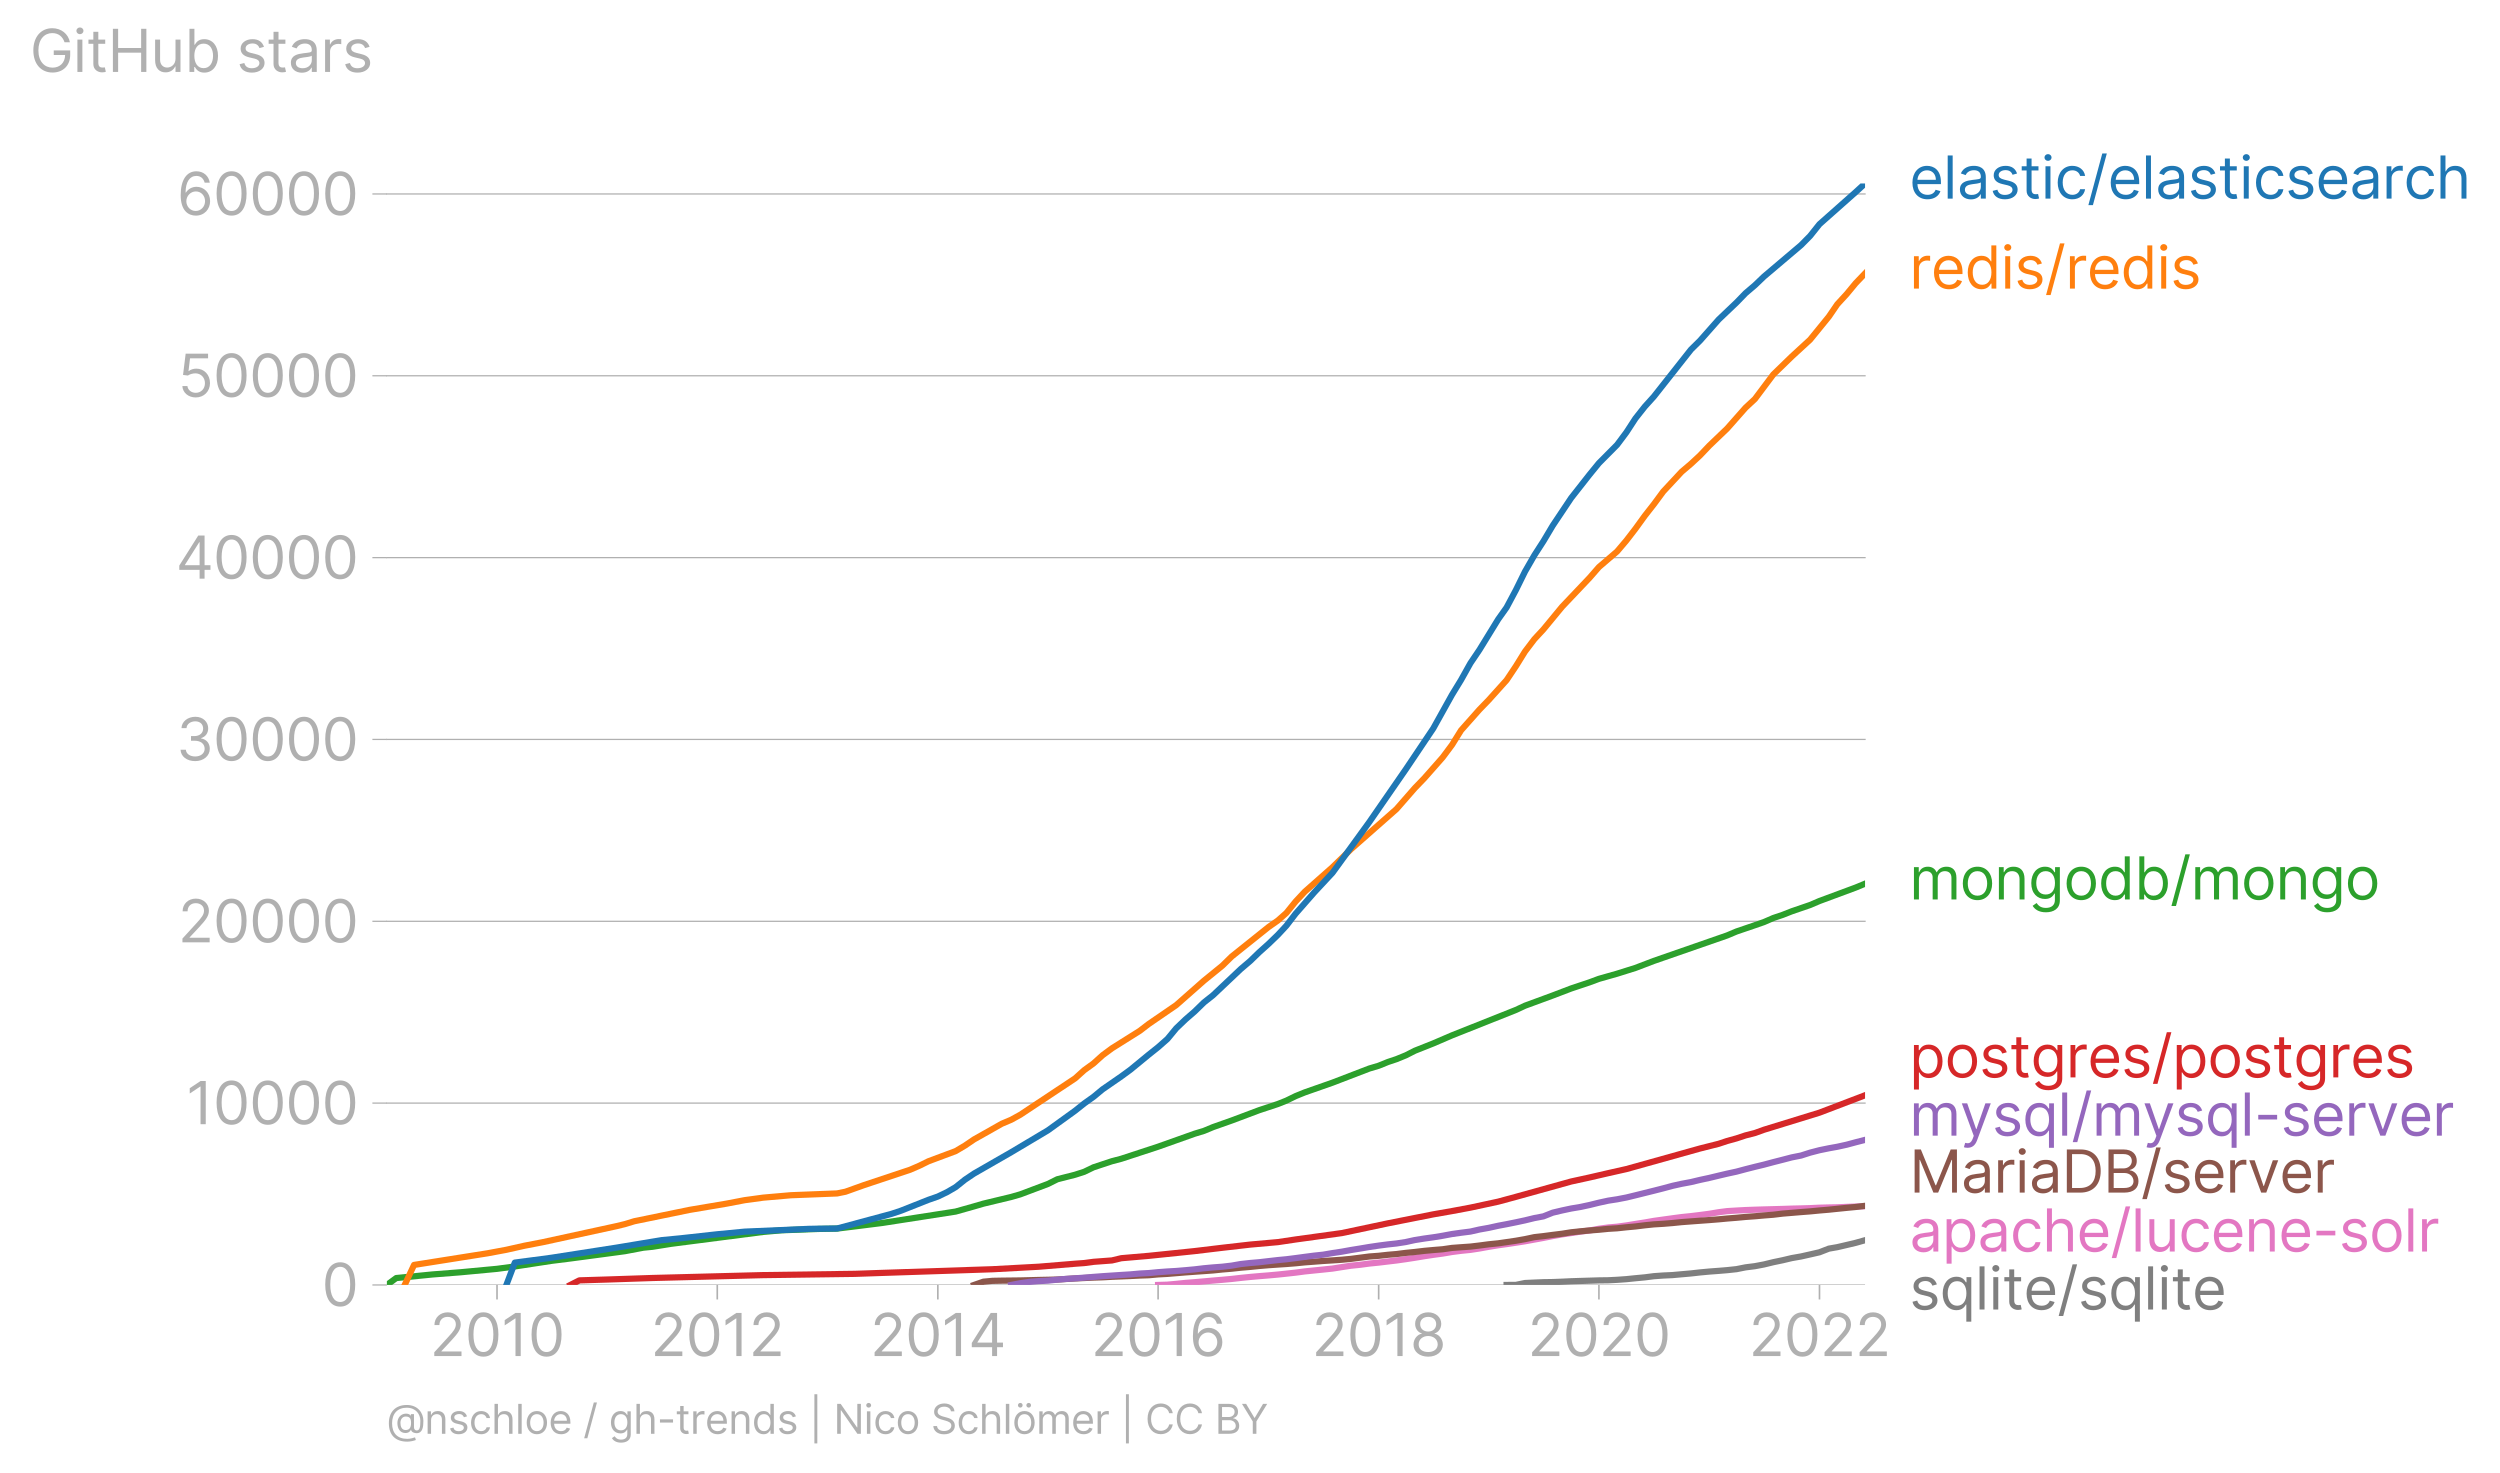 <svg xmlns:xlink="http://www.w3.org/1999/xlink" width="805.319" height="474.495" viewBox="0 0 603.989 355.872" xmlns="http://www.w3.org/2000/svg"><defs><style>*{stroke-linejoin:round;stroke-linecap:butt}</style></defs><g id="figure_1"><path d="M0 355.872h603.99V0H0v355.872z" style="fill:none" id="patch_1"/><g id="axes_1"><path d="M93.468 310.44h357.12V44.326H93.468V310.44z" style="fill:none" id="patch_2"/><g id="matplotlib.axis_1"><g id="xtick_1"><g id="line2d_1"><defs><path id="m1d9625d91c" d="M0 0v3.5" style="stroke:#b0b0b0;stroke-width:.4"/></defs><use xlink:href="#m1d9625d91c" x="120.076" y="310.439" style="fill:#b0b0b0;stroke:#b0b0b0;stroke-width:.4"/></g><g style="fill:#b0b0b0" transform="matrix(.14 0 0 -.14 103.838 327.622)" id="text_1"><defs><path id="Inter-Regular-32" d="M482 0h2936v500H1255v36l1045 1119c800 856 1036 1256 1036 1772 0 718-581 1291-1400 1291-815 0-1436-554-1436-1373h536c0 530 344 882 882 882 505 0 891-309 891-800 0-429-252-747-791-1336L482 409V0z" transform="scale(.016)"/><path id="Inter-Regular-30" d="M2000-64c1027 0 1618 871 1618 2391 0 1509-600 2391-1618 2391S382 3836 382 2327C382 807 973-64 2000-64zm0 500c-677 0-1073 680-1073 1891 0 1209 400 1900 1073 1900s1073-691 1073-1900c0-1211-396-1891-1073-1891z" transform="scale(.016)"/><path id="Inter-Regular-31" d="M2118 4655h-563L391 3882v-573l1136 755h28V0h563v4655z" transform="scale(.016)"/></defs><use xlink:href="#Inter-Regular-32"/><use xlink:href="#Inter-Regular-30" x="60.511"/><use xlink:href="#Inter-Regular-31" x="123.011"/><use xlink:href="#Inter-Regular-30" x="169.46"/></g></g><g id="xtick_2"><use xlink:href="#m1d9625d91c" x="173.29" y="310.439" style="fill:#b0b0b0;stroke:#b0b0b0;stroke-width:.4" id="line2d_2"/><g style="fill:#b0b0b0" transform="matrix(.14 0 0 -.14 157.191 327.622)" id="text_2"><use xlink:href="#Inter-Regular-32"/><use xlink:href="#Inter-Regular-30" x="60.511"/><use xlink:href="#Inter-Regular-31" x="123.011"/><use xlink:href="#Inter-Regular-32" x="169.46"/></g></g><g id="xtick_3"><use xlink:href="#m1d9625d91c" x="226.577" y="310.439" style="fill:#b0b0b0;stroke:#b0b0b0;stroke-width:.4" id="line2d_3"/><g style="fill:#b0b0b0" transform="matrix(.14 0 0 -.14 210.22 327.622)" id="text_3"><defs><path id="Inter-Regular-34" d="M373 955h2191V0h536v955h636v500h-636v3200h-682L373 1418V955zm2191 500H982v36l1545 2445h37V1455z" transform="scale(.016)"/></defs><use xlink:href="#Inter-Regular-32"/><use xlink:href="#Inter-Regular-30" x="60.511"/><use xlink:href="#Inter-Regular-31" x="123.011"/><use xlink:href="#Inter-Regular-34" x="169.46"/></g></g><g id="xtick_4"><use xlink:href="#m1d9625d91c" x="279.792" y="310.439" style="fill:#b0b0b0;stroke:#b0b0b0;stroke-width:.4" id="line2d_4"/><g style="fill:#b0b0b0" transform="matrix(.14 0 0 -.14 263.564 327.622)" id="text_4"><defs><path id="Inter-Regular-36" d="M2027-64c941-11 1555 698 1555 1564 0 900-666 1545-1464 1545-479 0-891-234-1145-618h-37c3 1134 444 1791 1164 1791 491 0 786-309 891-727h555c-114 723-664 1227-1446 1227-1048 0-1691-927-1691-2573C409 425 1264-55 2027-64zm0 500c-584 0-1011 498-1009 1055 3 557 450 1054 1028 1054 570 0 990-468 990-1045 0-591-438-1064-1009-1064z" transform="scale(.016)"/></defs><use xlink:href="#Inter-Regular-32"/><use xlink:href="#Inter-Regular-30" x="60.511"/><use xlink:href="#Inter-Regular-31" x="123.011"/><use xlink:href="#Inter-Regular-36" x="169.46"/></g></g><g id="xtick_5"><use xlink:href="#m1d9625d91c" x="333.079" y="310.439" style="fill:#b0b0b0;stroke:#b0b0b0;stroke-width:.4" id="line2d_5"/><g style="fill:#b0b0b0" transform="matrix(.14 0 0 -.14 316.9 327.622)" id="text_5"><defs><path id="Inter-Regular-38" d="M1973-64c929 0 1577 544 1582 1300-5 589-398 1089-900 1182v27c436 114 722 541 727 1037-5 709-600 1236-1409 1236-818 0-1414-527-1409-1236-5-496 282-923 727-1037v-27c-511-93-905-593-900-1182C386 480 1034-64 1973-64zm0 500c-639 0-1032 328-1027 828-5 525 429 900 1027 900 588 0 1023-375 1027-900-4-500-398-828-1027-828zm0 2209c-509 0-868 319-864 800-4 473 341 782 864 782 513 0 859-309 863-782-4-481-363-800-863-800z" transform="scale(.016)"/></defs><use xlink:href="#Inter-Regular-32"/><use xlink:href="#Inter-Regular-30" x="60.511"/><use xlink:href="#Inter-Regular-31" x="123.011"/><use xlink:href="#Inter-Regular-38" x="169.46"/></g></g><g id="xtick_6"><use xlink:href="#m1d9625d91c" x="386.294" y="310.439" style="fill:#b0b0b0;stroke:#b0b0b0;stroke-width:.4" id="line2d_6"/><g style="fill:#b0b0b0" transform="matrix(.14 0 0 -.14 369.072 327.622)" id="text_6"><use xlink:href="#Inter-Regular-32"/><use xlink:href="#Inter-Regular-30" x="60.511"/><use xlink:href="#Inter-Regular-32" x="123.011"/><use xlink:href="#Inter-Regular-30" x="183.523"/></g></g><g id="xtick_7"><use xlink:href="#m1d9625d91c" x="439.581" y="310.439" style="fill:#b0b0b0;stroke:#b0b0b0;stroke-width:.4" id="line2d_7"/><g style="fill:#b0b0b0" transform="matrix(.14 0 0 -.14 422.498 327.622)" id="text_7"><use xlink:href="#Inter-Regular-32"/><use xlink:href="#Inter-Regular-30" x="60.511"/><use xlink:href="#Inter-Regular-32" x="123.011"/><use xlink:href="#Inter-Regular-32" x="183.523"/></g></g></g><g id="matplotlib.axis_2"><g id="ytick_1"><path d="M93.468 310.44h357.12" clip-path="url(#p2493d4e193)" style="fill:none;stroke:#b0b0b0;stroke-width:.3;stroke-linecap:square" id="line2d_8"/><g id="line2d_9"><defs><path id="me62668d675" d="M0 0h-3.5" style="stroke:#b0b0b0;stroke-width:.3"/></defs><use xlink:href="#me62668d675" x="93.468" y="310.439" style="fill:#b0b0b0;stroke:#b0b0b0;stroke-width:.3"/></g><use xlink:href="#Inter-Regular-30" style="fill:#b0b0b0" transform="matrix(.14 0 0 -.14 77.718 315.53)" id="text_8"/></g><g id="ytick_2"><path d="M93.468 266.509h357.12" clip-path="url(#p2493d4e193)" style="fill:none;stroke:#b0b0b0;stroke-width:.3;stroke-linecap:square" id="line2d_10"/><use xlink:href="#me62668d675" x="93.468" y="266.509" style="fill:#b0b0b0;stroke:#b0b0b0;stroke-width:.3" id="line2d_11"/><g style="fill:#b0b0b0" transform="matrix(.14 0 0 -.14 44.965 271.6)" id="text_9"><use xlink:href="#Inter-Regular-31"/><use xlink:href="#Inter-Regular-30" x="46.449"/><use xlink:href="#Inter-Regular-30" x="108.949"/><use xlink:href="#Inter-Regular-30" x="171.449"/><use xlink:href="#Inter-Regular-30" x="233.949"/></g></g><g id="ytick_3"><path d="M93.468 222.579h357.12" clip-path="url(#p2493d4e193)" style="fill:none;stroke:#b0b0b0;stroke-width:.3;stroke-linecap:square" id="line2d_12"/><use xlink:href="#me62668d675" x="93.468" y="222.579" style="fill:#b0b0b0;stroke:#b0b0b0;stroke-width:.3" id="line2d_13"/><g style="fill:#b0b0b0" transform="matrix(.14 0 0 -.14 42.996 227.67)" id="text_10"><use xlink:href="#Inter-Regular-32"/><use xlink:href="#Inter-Regular-30" x="60.511"/><use xlink:href="#Inter-Regular-30" x="123.011"/><use xlink:href="#Inter-Regular-30" x="185.511"/><use xlink:href="#Inter-Regular-30" x="248.011"/></g></g><g id="ytick_4"><path d="M93.468 178.648h357.12" clip-path="url(#p2493d4e193)" style="fill:none;stroke:#b0b0b0;stroke-width:.3;stroke-linecap:square" id="line2d_14"/><use xlink:href="#me62668d675" x="93.468" y="178.648" style="fill:#b0b0b0;stroke:#b0b0b0;stroke-width:.3" id="line2d_15"/><g style="fill:#b0b0b0" transform="matrix(.14 0 0 -.14 42.559 183.74)" id="text_11"><defs><path id="Inter-Regular-33" d="M2055-64c902 0 1572 566 1572 1328 0 591-350 1020-936 1118v36c470 143 764 530 764 1055 0 659-521 1245-1382 1245-805 0-1473-495-1500-1227h545c21 464 462 736 946 736 513 0 845-311 845-782 0-490-384-809-936-809h-373v-500h373c707 0 1100-359 1100-872 0-494-430-828-1027-828-539 0-966 278-1000 728H473C507 432 1152-64 2055-64z" transform="scale(.016)"/></defs><use xlink:href="#Inter-Regular-33"/><use xlink:href="#Inter-Regular-30" x="63.636"/><use xlink:href="#Inter-Regular-30" x="126.136"/><use xlink:href="#Inter-Regular-30" x="188.636"/><use xlink:href="#Inter-Regular-30" x="251.136"/></g></g><g id="ytick_5"><path d="M93.468 134.718h357.12" clip-path="url(#p2493d4e193)" style="fill:none;stroke:#b0b0b0;stroke-width:.3;stroke-linecap:square" id="line2d_16"/><use xlink:href="#me62668d675" x="93.468" y="134.718" style="fill:#b0b0b0;stroke:#b0b0b0;stroke-width:.3" id="line2d_17"/><g style="fill:#b0b0b0" transform="matrix(.14 0 0 -.14 42.48 139.81)" id="text_12"><use xlink:href="#Inter-Regular-34"/><use xlink:href="#Inter-Regular-30" x="64.205"/><use xlink:href="#Inter-Regular-30" x="126.705"/><use xlink:href="#Inter-Regular-30" x="189.205"/><use xlink:href="#Inter-Regular-30" x="251.705"/></g></g><g id="ytick_6"><path d="M93.468 90.788h357.12" clip-path="url(#p2493d4e193)" style="fill:none;stroke:#b0b0b0;stroke-width:.3;stroke-linecap:square" id="line2d_18"/><use xlink:href="#me62668d675" x="93.468" y="90.788" style="fill:#b0b0b0;stroke:#b0b0b0;stroke-width:.3" id="line2d_19"/><g style="fill:#b0b0b0" transform="matrix(.14 0 0 -.14 42.957 95.88)" id="text_13"><defs><path id="Inter-Regular-35" d="M1936-64c887 0 1537 655 1537 1546 0 902-627 1563-1482 1563-314 0-618-111-809-263h-27l163 1373h1946v500H846L564 2364l527-64c193 139 523 239 809 236 593-4 1027-454 1027-1063 0-598-418-1037-991-1037-477 0-856 307-900 728H491C525 455 1136-64 1936-64z" transform="scale(.016)"/></defs><use xlink:href="#Inter-Regular-35"/><use xlink:href="#Inter-Regular-30" x="60.795"/><use xlink:href="#Inter-Regular-30" x="123.295"/><use xlink:href="#Inter-Regular-30" x="185.796"/><use xlink:href="#Inter-Regular-30" x="248.296"/></g></g><g id="ytick_7"><path d="M93.468 46.857h357.12" clip-path="url(#p2493d4e193)" style="fill:none;stroke:#b0b0b0;stroke-width:.3;stroke-linecap:square" id="line2d_20"/><use xlink:href="#me62668d675" x="93.468" y="46.857" style="fill:#b0b0b0;stroke:#b0b0b0;stroke-width:.3" id="line2d_21"/><g style="fill:#b0b0b0" transform="matrix(.14 0 0 -.14 42.738 51.949)" id="text_14"><use xlink:href="#Inter-Regular-36"/><use xlink:href="#Inter-Regular-30" x="62.358"/><use xlink:href="#Inter-Regular-30" x="124.858"/><use xlink:href="#Inter-Regular-30" x="187.358"/><use xlink:href="#Inter-Regular-30" x="249.858"/></g></g><g style="fill:#b0b0b0" transform="matrix(.14 0 0 -.14 7.2 17.383)" id="text_15"><defs><path id="Inter-Regular-47" d="M3746 3200h581c-172 900-927 1518-1909 1518-1193 0-2036-918-2036-2391C382 855 1218-64 2455-64c1109 0 1900 739 1900 1891v500H2582v-500h1227c-16-836-566-1363-1354-1363-864 0-1528 654-1528 1863s664 1864 1491 1864c673 0 1130-380 1328-991z" transform="scale(.016)"/><path id="Inter-Regular-69" d="M491 0h536v3491H491V0zm273 4073c209 0 382 163 382 363s-173 364-382 364-382-164-382-364 173-363 382-363z" transform="scale(.016)"/><path id="Inter-Regular-74" d="M2009 3491h-745v836H727v-836H200v-455h527V855c0-610 491-900 946-900 200 0 327 36 400 63l-109 482c-46-9-118-27-237-27-236 0-463 72-463 527v2036h745v455z" transform="scale(.016)"/><path id="Inter-Regular-48" d="M564 0h563v2082h2482V0h564v4655h-564V2582H1127v2073H564V0z" transform="scale(.016)"/><path id="Inter-Regular-75" d="M2691 1427c0-654-500-954-900-954-445 0-764 327-764 836v2182H491V1273C491 382 964-45 1618-45c528 0 873 281 1037 636h36V0h536v3491h-536V1427z" transform="scale(.016)"/><path id="Inter-Regular-62" d="M564 0h518v536h64c118-191 345-609 1018-609 872 0 1482 700 1482 1809 0 1100-610 1800-1491 1800-682 0-891-418-1009-600h-46v1719H564V0zm527 1745c0 782 345 1310 1000 1310 682 0 1018-573 1018-1310 0-745-345-1336-1018-1336-645 0-1000 546-1000 1336z" transform="scale(.016)"/><path id="Inter-Regular-73" d="M2964 2709c-168 496-546 827-1237 827-736 0-1281-418-1281-1009 0-482 286-804 927-954l582-137c352-81 518-250 518-491 0-300-318-545-818-545-439 0-714 189-809 564L336 836C461 243 950-73 1664-73c811 0 1363 443 1363 1046 0 486-304 793-927 945l-518 127c-414 103-600 241-600 510 0 300 318 518 745 518 469 0 662-259 755-500l482 136z" transform="scale(.016)"/><path id="Inter-Regular-61" d="M1518-82c609 0 928 327 1037 555h27V0h536v2300c0 1109-845 1236-1291 1236-527 0-1127-181-1400-818l509-182c119 255 398 528 910 528 493 0 736-262 736-709v-19c0-259-264-236-900-318-648-84-1355-227-1355-1027C327 309 855-82 1518-82zm82 482c-427 0-736 191-736 564 0 409 372 536 791 591 227 27 836 90 927 200v-491c0-437-346-864-982-864z" transform="scale(.016)"/><path id="Inter-Regular-72" d="M491 0h536v2209c0 473 373 818 882 818 143 0 291-27 327-36v545c-61 5-202 9-281 9-419 0-782-236-909-581h-37v527H491V0z" transform="scale(.016)"/></defs><use xlink:href="#Inter-Regular-47"/><use xlink:href="#Inter-Regular-69" x="74.29"/><use xlink:href="#Inter-Regular-74" x="98.011"/><use xlink:href="#Inter-Regular-48" x="134.375"/><use xlink:href="#Inter-Regular-75" x="208.381"/><use xlink:href="#Inter-Regular-62" x="266.477"/><use xlink:href="#Inter-Regular-20" x="328.551"/><use xlink:href="#Inter-Regular-73" x="356.676"/><use xlink:href="#Inter-Regular-74" x="408.949"/><use xlink:href="#Inter-Regular-61" x="445.313"/><use xlink:href="#Inter-Regular-72" x="501.705"/><use xlink:href="#Inter-Regular-73" x="538.921"/></g></g><path d="m363.987 310.44 2.26-.019 2.187-.448 2.26-.105 2.187-.092 2.26-.035 2.26-.088 2.186-.106 2.26-.074 2.187-.066 2.26-.07 2.26-.031 2.114-.106 2.26-.162 2.186-.224 2.26-.211 2.187-.281 2.26-.163 2.26-.105 2.186-.198 2.26-.198 2.187-.246 2.26-.21 2.26-.168 2.04-.17 2.26-.242 2.187-.435 2.26-.286 2.187-.413 2.26-.549 2.26-.47 2.187-.518 2.26-.396 2.186-.492 2.26-.518 2.26-.879 2.041-.356 2.26-.527 2.187-.518 2.26-.637" clip-path="url(#p2493d4e193)" style="fill:none;stroke:#7f7f7f;stroke-width:1.5;stroke-linecap:square" id="line2d_22"/><path d="m279.792 310.44 2.26-.071 2.114-.19 2.26-.236 2.186-.172 2.26-.193 2.187-.198 2.26-.189 2.26-.206 2.187-.25 2.26-.229 2.186-.193 2.26-.18 2.26-.207 2.04-.215 2.26-.25 2.188-.29 2.26-.233 2.186-.22 2.26-.237 2.26-.356 2.187-.334 2.26-.228 2.186-.295 2.26-.228 2.26-.272 2.041-.242 2.26-.32 2.187-.335 2.26-.377 2.187-.33 2.26-.307 2.26-.382 2.186-.282 2.26-.228 2.187-.334 2.26-.409 2.26-.369 2.04-.28 2.26-.343 2.187-.343 2.26-.413 2.187-.4 2.26-.448 2.26-.404 2.186-.32 2.26-.352 2.187-.268 2.26-.417 2.26-.312 2.114-.185 2.26-.307 2.186-.36 2.26-.356 2.187-.383 2.26-.316 2.26-.312 2.186-.29 2.26-.233 2.187-.268 2.26-.298 2.26-.378 2.04-.264 2.26-.136 2.187-.118 2.26-.084 2.187-.066 2.26-.061 2.26-.062 2.187-.074 2.26-.053 2.186-.066 2.26-.106 2.26-.057 2.041-.035 2.26-.105 2.187-.075 2.26-.079" clip-path="url(#p2493d4e193)" style="fill:none;stroke:#e377c2;stroke-width:1.5;stroke-linecap:square" id="line2d_23"/><path d="m235.325 310.44 2.26-.787 2.187-.207 2.26-.044 2.26-.026 2.186-.026 2.26-.058 2.187-.057 2.26-.048 2.26-.061 2.04-.12 2.26-.135 2.187-.106 2.26-.1 2.187-.075 2.26-.123 2.26-.093 2.186-.092 2.26-.114 2.187-.075 2.26-.206 2.26-.123 2.114-.176 2.26-.185 2.186-.158 2.26-.158 2.187-.158 2.26-.233 2.26-.189 2.187-.241 2.26-.19 2.186-.223 2.26-.19 2.26-.157 2.04-.132 2.26-.18 2.188-.22 2.26-.167 2.186-.167 2.26-.14 2.26-.158 2.187-.207 2.26-.29 2.186-.285 2.26-.167 2.26-.25 2.041-.172 2.26-.286 2.187-.22 2.26-.267 2.187-.202 2.26-.185 2.26-.325 2.186-.162 2.26-.159 2.187-.259 2.26-.299 2.26-.228 2.04-.294 2.26-.334 2.187-.387 2.26-.479 2.187-.246 2.26-.298 2.26-.281 2.186-.348 2.26-.232 2.187-.211 2.26-.172 2.26-.224 2.114-.127 2.26-.242 2.186-.202 2.26-.28 2.187-.225 2.26-.136 2.26-.185 2.186-.224 2.26-.171 2.187-.162 2.26-.163 2.26-.18 2.04-.193 2.26-.18 2.187-.203 2.26-.162 2.187-.193 2.26-.176 2.26-.273 2.187-.18 2.26-.189 2.186-.167 2.26-.22 2.26-.192 2.041-.211 2.26-.229 2.187-.21 2.26-.282" clip-path="url(#p2493d4e193)" style="fill:none;stroke:#8c564b;stroke-width:1.5;stroke-linecap:square" id="line2d_24"/><g style="fill:#1f77b4" transform="matrix(.14 0 0 -.14 461.302 47.987)" id="text_16"><defs><path id="Inter-Regular-65" d="M1955-73c709 0 1227 355 1391 882l-519 146c-136-364-452-546-872-546-630 0-1064 407-1089 1155h2534v227c0 1300-773 1745-1500 1745-945 0-1573-745-1573-1818S946-73 1955-73zM866 2027c36 543 420 1028 1034 1028 582 0 955-437 955-1028H866z" transform="scale(.016)"/><path id="Inter-Regular-6c" d="M1027 4655H491V0h536v4655z" transform="scale(.016)"/><path id="Inter-Regular-63" d="M1909-73c773 0 1282 473 1373 1091h-536c-100-382-419-609-837-609-636 0-1045 527-1045 1336 0 791 418 1310 1045 1310 473 0 755-291 837-610h536c-91 655-646 1091-1382 1091-945 0-1573-745-1573-1809C327 682 927-73 1909-73z" transform="scale(.016)"/><path id="Inter-Regular-2f" d="M2136 4873h-490L146-700h490l1500 5573z" transform="scale(.016)"/><path id="Inter-Regular-68" d="M1027 2100c0 609 389 955 919 955 504 0 809-319 809-873V0h536v2218c0 898-477 1318-1191 1318-550 0-864-229-1027-591h-46v1710H491V0h536v2100z" transform="scale(.016)"/></defs><use xlink:href="#Inter-Regular-65"/><use xlink:href="#Inter-Regular-6c" x="58.239"/><use xlink:href="#Inter-Regular-61" x="81.96"/><use xlink:href="#Inter-Regular-73" x="138.352"/><use xlink:href="#Inter-Regular-74" x="190.625"/><use xlink:href="#Inter-Regular-69" x="226.989"/><use xlink:href="#Inter-Regular-63" x="250.71"/><use xlink:href="#Inter-Regular-2f" x="306.534"/><use xlink:href="#Inter-Regular-65" x="342.188"/><use xlink:href="#Inter-Regular-6c" x="400.426"/><use xlink:href="#Inter-Regular-61" x="424.148"/><use xlink:href="#Inter-Regular-73" x="480.54"/><use xlink:href="#Inter-Regular-74" x="532.813"/><use xlink:href="#Inter-Regular-69" x="569.176"/><use xlink:href="#Inter-Regular-63" x="592.898"/><use xlink:href="#Inter-Regular-73" x="648.722"/><use xlink:href="#Inter-Regular-65" x="700.994"/><use xlink:href="#Inter-Regular-61" x="759.233"/><use xlink:href="#Inter-Regular-72" x="815.625"/><use xlink:href="#Inter-Regular-63" x="852.841"/><use xlink:href="#Inter-Regular-68" x="908.665"/></g><g style="fill:#ff7f0e" transform="matrix(.14 0 0 -.14 461.302 69.72)" id="text_17"><defs><path id="Inter-Regular-64" d="M1809-73c673 0 900 418 1018 609h64V0h518v4655h-536V2936h-46c-118 182-327 600-1009 600-882 0-1491-700-1491-1800C327 627 936-73 1809-73zm73 482c-673 0-1018 591-1018 1336 0 737 336 1310 1018 1310 654 0 1000-528 1000-1310 0-790-355-1336-1000-1336z" transform="scale(.016)"/></defs><use xlink:href="#Inter-Regular-72"/><use xlink:href="#Inter-Regular-65" x="37.216"/><use xlink:href="#Inter-Regular-64" x="95.455"/><use xlink:href="#Inter-Regular-69" x="157.528"/><use xlink:href="#Inter-Regular-73" x="181.25"/><use xlink:href="#Inter-Regular-2f" x="233.523"/><use xlink:href="#Inter-Regular-72" x="269.176"/><use xlink:href="#Inter-Regular-65" x="306.392"/><use xlink:href="#Inter-Regular-64" x="364.631"/><use xlink:href="#Inter-Regular-69" x="426.705"/><use xlink:href="#Inter-Regular-73" x="450.426"/></g><g style="fill:#2ca02c" transform="matrix(.14 0 0 -.14 461.302 217.312)" id="text_18"><defs><path id="Inter-Regular-6d" d="M491 0h536v2182c0 511 373 873 791 873 407 0 691-266 691-664V0h546v2273c0 450 281 782 772 782 382 0 709-203 709-719V0h537v2336c0 821-441 1200-1064 1200-500 0-866-229-1045-591h-37c-172 373-477 591-936 591-455 0-791-218-936-591h-46v546H491V0z" transform="scale(.016)"/><path id="Inter-Regular-6f" d="M1909-73c946 0 1582 718 1582 1800 0 1091-636 1809-1582 1809-945 0-1582-718-1582-1809C327 645 964-73 1909-73zm0 482c-718 0-1045 618-1045 1318s327 1328 1045 1328 1046-628 1046-1328S2627 409 1909 409z" transform="scale(.016)"/><path id="Inter-Regular-6e" d="M1027 2100c0 609 378 955 891 955 498 0 800-325 800-873V0h537v2218c0 891-475 1318-1182 1318-527 0-855-236-1018-591h-46v546H491V0h536v2100z" transform="scale(.016)"/><path id="Inter-Regular-67" d="M1900-1382c836 0 1509 382 1509 1282v3591h-518v-555h-55c-118 182-336 600-1018 600-882 0-1491-700-1491-1772C327 673 964 55 1809 55c682 0 900 400 1018 590h46V-64c0-581-409-845-973-845-634 0-857 334-1000 527L473-682c218-366 648-700 1427-700zm-18 1918c-673 0-1018 509-1018 1237 0 709 336 1282 1018 1282 654 0 1000-528 1000-1282 0-773-355-1237-1000-1237z" transform="scale(.016)"/></defs><use xlink:href="#Inter-Regular-6d"/><use xlink:href="#Inter-Regular-6f" x="86.932"/><use xlink:href="#Inter-Regular-6e" x="146.591"/><use xlink:href="#Inter-Regular-67" x="205.114"/><use xlink:href="#Inter-Regular-6f" x="266.051"/><use xlink:href="#Inter-Regular-64" x="325.71"/><use xlink:href="#Inter-Regular-62" x="387.784"/><use xlink:href="#Inter-Regular-2f" x="449.858"/><use xlink:href="#Inter-Regular-6d" x="485.511"/><use xlink:href="#Inter-Regular-6f" x="572.443"/><use xlink:href="#Inter-Regular-6e" x="632.102"/><use xlink:href="#Inter-Regular-67" x="690.625"/><use xlink:href="#Inter-Regular-6f" x="751.563"/></g><g style="fill:#d62728" transform="matrix(.14 0 0 -.14 461.302 260.293)" id="text_19"><defs><path id="Inter-Regular-70" d="M491-1309h536V536h46c118-191 345-609 1018-609 873 0 1482 700 1482 1809 0 1100-609 1800-1491 1800-682 0-891-418-1009-600h-64v555H491v-4800zm527 3054c0 782 346 1310 1000 1310 682 0 1018-573 1018-1310 0-745-345-1336-1018-1336-645 0-1000 546-1000 1336z" transform="scale(.016)"/></defs><use xlink:href="#Inter-Regular-70"/><use xlink:href="#Inter-Regular-6f" x="60.938"/><use xlink:href="#Inter-Regular-73" x="120.597"/><use xlink:href="#Inter-Regular-74" x="172.869"/><use xlink:href="#Inter-Regular-67" x="209.233"/><use xlink:href="#Inter-Regular-72" x="270.171"/><use xlink:href="#Inter-Regular-65" x="307.386"/><use xlink:href="#Inter-Regular-73" x="365.625"/><use xlink:href="#Inter-Regular-2f" x="417.898"/><use xlink:href="#Inter-Regular-70" x="453.551"/><use xlink:href="#Inter-Regular-6f" x="514.489"/><use xlink:href="#Inter-Regular-73" x="574.148"/><use xlink:href="#Inter-Regular-74" x="626.421"/><use xlink:href="#Inter-Regular-67" x="662.784"/><use xlink:href="#Inter-Regular-72" x="723.722"/><use xlink:href="#Inter-Regular-65" x="760.938"/><use xlink:href="#Inter-Regular-73" x="819.176"/></g><g style="fill:#9467bd" transform="matrix(.14 0 0 -.14 461.302 274.373)" id="text_20"><defs><path id="Inter-Regular-79" d="M836-1309c485 0 825 257 1028 800l1482 4000h-582L1800 709h-36L800 3491H218L1509-18l-100-273c-195-532-436-582-827-482l-136-472c54-28 209-64 390-64z" transform="scale(.016)"/><path id="Inter-Regular-71" d="M2873-1309h536v4800h-518v-555h-64c-118 182-327 600-1009 600-882 0-1491-700-1491-1800C327 627 936-73 1809-73c673 0 900 418 1018 609h46v-1845zM1882 409c-673 0-1018 591-1018 1336 0 737 336 1310 1018 1310 654 0 1000-528 1000-1310 0-790-355-1336-1000-1336z" transform="scale(.016)"/><path id="Inter-Regular-2d" d="M2491 2245H455v-500h2036v500z" transform="scale(.016)"/><path id="Inter-Regular-76" d="M3346 3491h-582L1800 709h-36L800 3491H218L1509 0h546l1291 3491z" transform="scale(.016)"/></defs><use xlink:href="#Inter-Regular-6d"/><use xlink:href="#Inter-Regular-79" x="86.932"/><use xlink:href="#Inter-Regular-73" x="142.614"/><use xlink:href="#Inter-Regular-71" x="194.886"/><use xlink:href="#Inter-Regular-6c" x="255.824"/><use xlink:href="#Inter-Regular-2f" x="279.546"/><use xlink:href="#Inter-Regular-6d" x="315.199"/><use xlink:href="#Inter-Regular-79" x="402.131"/><use xlink:href="#Inter-Regular-73" x="457.813"/><use xlink:href="#Inter-Regular-71" x="510.085"/><use xlink:href="#Inter-Regular-6c" x="571.023"/><use xlink:href="#Inter-Regular-2d" x="594.744"/><use xlink:href="#Inter-Regular-73" x="640.767"/><use xlink:href="#Inter-Regular-65" x="693.04"/><use xlink:href="#Inter-Regular-72" x="751.279"/><use xlink:href="#Inter-Regular-76" x="788.494"/><use xlink:href="#Inter-Regular-65" x="844.176"/><use xlink:href="#Inter-Regular-72" x="902.415"/></g><g style="fill:#8c564b" transform="matrix(.14 0 0 -.14 461.302 288.134)" id="text_21"><defs><path id="Inter-Regular-4d" d="M564 4655V0h527v3536h45L2591 0h509l1455 3536h45V0h527v4655h-672L2873 791h-55L1236 4655H564z" transform="scale(.016)"/><path id="Inter-Regular-44" d="M2000 0c1418 0 2218 882 2218 2336 0 1446-800 2319-2154 2319H564V0h1436zm-873 500v3655h900c1091 0 1646-691 1646-1819 0-1136-555-1836-1709-1836h-837z" transform="scale(.016)"/><path id="Inter-Regular-42" d="M564 0h1682c1100 0 1554 536 1554 1236 0 737-509 1137-936 1164v45c400 110 754 373 754 973 0 682-454 1237-1427 1237H564V0zm563 500v1618h1146c609 0 991-409 991-882 0-409-282-736-1018-736H1127zm0 2109v1546h1064c618 0 891-328 891-737 0-491-400-809-909-809H1127z" transform="scale(.016)"/></defs><use xlink:href="#Inter-Regular-4d"/><use xlink:href="#Inter-Regular-61" x="88.92"/><use xlink:href="#Inter-Regular-72" x="145.313"/><use xlink:href="#Inter-Regular-69" x="182.528"/><use xlink:href="#Inter-Regular-61" x="206.25"/><use xlink:href="#Inter-Regular-44" x="262.642"/><use xlink:href="#Inter-Regular-42" x="334.517"/><use xlink:href="#Inter-Regular-2f" x="399.574"/><use xlink:href="#Inter-Regular-73" x="435.227"/><use xlink:href="#Inter-Regular-65" x="487.5"/><use xlink:href="#Inter-Regular-72" x="545.739"/><use xlink:href="#Inter-Regular-76" x="582.955"/><use xlink:href="#Inter-Regular-65" x="638.636"/><use xlink:href="#Inter-Regular-72" x="696.875"/></g><g style="fill:#e377c2" transform="matrix(.14 0 0 -.14 461.302 302.373)" id="text_22"><use xlink:href="#Inter-Regular-61"/><use xlink:href="#Inter-Regular-70" x="56.392"/><use xlink:href="#Inter-Regular-61" x="117.33"/><use xlink:href="#Inter-Regular-63" x="173.722"/><use xlink:href="#Inter-Regular-68" x="229.546"/><use xlink:href="#Inter-Regular-65" x="288.636"/><use xlink:href="#Inter-Regular-2f" x="346.875"/><use xlink:href="#Inter-Regular-6c" x="382.528"/><use xlink:href="#Inter-Regular-75" x="406.25"/><use xlink:href="#Inter-Regular-63" x="464.347"/><use xlink:href="#Inter-Regular-65" x="520.171"/><use xlink:href="#Inter-Regular-6e" x="578.409"/><use xlink:href="#Inter-Regular-65" x="636.932"/><use xlink:href="#Inter-Regular-2d" x="695.171"/><use xlink:href="#Inter-Regular-73" x="741.193"/><use xlink:href="#Inter-Regular-6f" x="793.466"/><use xlink:href="#Inter-Regular-6c" x="853.125"/><use xlink:href="#Inter-Regular-72" x="876.847"/></g><g style="fill:#7f7f7f" transform="matrix(.14 0 0 -.14 461.302 316.373)" id="text_23"><use xlink:href="#Inter-Regular-73"/><use xlink:href="#Inter-Regular-71" x="52.273"/><use xlink:href="#Inter-Regular-6c" x="113.21"/><use xlink:href="#Inter-Regular-69" x="136.932"/><use xlink:href="#Inter-Regular-74" x="160.653"/><use xlink:href="#Inter-Regular-65" x="197.017"/><use xlink:href="#Inter-Regular-2f" x="255.256"/><use xlink:href="#Inter-Regular-73" x="290.909"/><use xlink:href="#Inter-Regular-71" x="343.182"/><use xlink:href="#Inter-Regular-6c" x="404.119"/><use xlink:href="#Inter-Regular-69" x="427.841"/><use xlink:href="#Inter-Regular-74" x="451.563"/><use xlink:href="#Inter-Regular-65" x="487.926"/></g><g style="fill:#b0b0b0" transform="matrix(.097 0 0 -.097 93.468 346.394)" id="text_24"><defs><path id="Inter-Regular-40" d="M3173-1227c463 0 1054 136 1336 254l-127 418c-164-54-691-236-1191-236C1636-791 809 82 809 1627c0 1518 846 2428 2273 2428 1445 0 2127-1019 2127-2037 0-1036-109-1500-573-1500-272 0-418 227-418 482v2055h-482v-255h-27c-63 200-418 373-873 327-681-72-1200-636-1200-1454 0-864 410-1528 1200-1555 519-18 791 237 900 500h28c54-391 545-527 863-527 964 0 1055 1036 1055 1918 0 1246-873 2473-2573 2473-1754 0-2800-1064-2800-2837 0-1836 1009-2872 2864-2872zM2909 582c-591 0-800 536-800 1118 0 527 300 982 818 982 546 0 837-218 837-982 0-755-246-1118-855-1118z" transform="scale(.016)"/><path id="Inter-Regular-7c" d="M1273 6155H818v-7655h455v7655z" transform="scale(.016)"/><path id="Inter-Regular-4e" d="M4255 4655h-555V991h-45L1109 4655H564V0h563v3655h46L3709 0h546v4655z" transform="scale(.016)"/><path id="Inter-Regular-53" d="M3109 3491h546c-25 702-673 1227-1573 1227-891 0-1591-518-1591-1300 0-627 455-1000 1182-1209l573-164c490-136 927-309 927-772 0-509-491-846-1137-846-554 0-1045 246-1090 773H364C418 436 1036-82 2036-82c1073 0 1682 591 1682 1346 0 872-827 1154-1309 1281l-473 128c-345 91-900 272-900 772 0 446 410 773 1028 773 563 0 991-268 1045-727z" transform="scale(.016)"/><path id="Inter-Regular-f6" d="M1909-73c946 0 1582 718 1582 1800 0 1091-636 1809-1582 1809-945 0-1582-718-1582-1809C327 645 964-73 1909-73zm0 482c-718 0-1045 618-1045 1318s327 1328 1045 1328 1046-628 1046-1328S2627 409 1909 409zm-654 3664c209 0 363 172 363 363 0 209-154 364-363 364-191 0-364-155-364-364 0-191 173-363 364-363zm1309 0c209 0 363 172 363 363 0 209-154 364-363 364-191 0-364-155-364-364 0-191 173-363 364-363z" transform="scale(.016)"/><path id="Inter-Regular-43" d="M4309 3200c-173 955-936 1518-1873 1518-1190 0-2054-918-2054-2391C382 855 1246-64 2436-64c937 0 1700 564 1873 1519h-563c-137-646-691-991-1310-991-845 0-1509 654-1509 1863s664 1864 1509 1864c619 0 1173-346 1310-991h563z" transform="scale(.016)"/><path id="Inter-Regular-59" d="m164 4655 1682-2737V0h563v1918l1682 2737h-645L2155 2482h-55L809 4655H164z" transform="scale(.016)"/></defs><use xlink:href="#Inter-Regular-40"/><use xlink:href="#Inter-Regular-6e" x="93.608"/><use xlink:href="#Inter-Regular-73" x="152.131"/><use xlink:href="#Inter-Regular-63" x="204.403"/><use xlink:href="#Inter-Regular-68" x="260.227"/><use xlink:href="#Inter-Regular-6c" x="319.318"/><use xlink:href="#Inter-Regular-6f" x="343.04"/><use xlink:href="#Inter-Regular-65" x="402.699"/><use xlink:href="#Inter-Regular-20" x="460.938"/><use xlink:href="#Inter-Regular-2f" x="489.063"/><use xlink:href="#Inter-Regular-20" x="524.716"/><use xlink:href="#Inter-Regular-67" x="552.841"/><use xlink:href="#Inter-Regular-68" x="613.779"/><use xlink:href="#Inter-Regular-2d" x="672.869"/><use xlink:href="#Inter-Regular-74" x="718.892"/><use xlink:href="#Inter-Regular-72" x="755.256"/><use xlink:href="#Inter-Regular-65" x="792.472"/><use xlink:href="#Inter-Regular-6e" x="850.71"/><use xlink:href="#Inter-Regular-64" x="909.233"/><use xlink:href="#Inter-Regular-73" x="971.307"/><use xlink:href="#Inter-Regular-20" x="1023.58"/><use xlink:href="#Inter-Regular-7c" x="1051.705"/><use xlink:href="#Inter-Regular-20" x="1084.375"/><use xlink:href="#Inter-Regular-4e" x="1112.5"/><use xlink:href="#Inter-Regular-69" x="1187.784"/><use xlink:href="#Inter-Regular-63" x="1211.506"/><use xlink:href="#Inter-Regular-6f" x="1267.33"/><use xlink:href="#Inter-Regular-20" x="1326.989"/><use xlink:href="#Inter-Regular-53" x="1355.114"/><use xlink:href="#Inter-Regular-63" x="1418.892"/><use xlink:href="#Inter-Regular-68" x="1474.716"/><use xlink:href="#Inter-Regular-6c" x="1533.807"/><use xlink:href="#Inter-Regular-f6" x="1557.529"/><use xlink:href="#Inter-Regular-6d" x="1617.188"/><use xlink:href="#Inter-Regular-65" x="1704.12"/><use xlink:href="#Inter-Regular-72" x="1762.358"/><use xlink:href="#Inter-Regular-20" x="1799.574"/><use xlink:href="#Inter-Regular-7c" x="1827.699"/><use xlink:href="#Inter-Regular-20" x="1860.37"/><use xlink:href="#Inter-Regular-43" x="1888.495"/><use xlink:href="#Inter-Regular-43" x="1961.222"/><use xlink:href="#Inter-Regular-20" x="2033.949"/><use xlink:href="#Inter-Regular-42" x="2062.074"/><use xlink:href="#Inter-Regular-59" x="2127.131"/></g><path d="m244.291 310.44 2.187-.414 2.26-.334 2.187-.18 2.26-.114 2.26-.237 2.04-.176 2.26-.145 2.187-.163 2.26-.184 2.187-.167 2.26-.15 2.26-.149 2.186-.136 2.26-.206 2.187-.115 2.26-.215 2.26-.167 2.114-.123 2.26-.189 2.186-.202 2.26-.268 2.187-.202 2.26-.171 2.26-.264 2.187-.382 2.26-.25 2.186-.185 2.26-.263 2.26-.26 2.04-.193 2.26-.285 2.188-.295 2.26-.294 2.186-.233 2.26-.387 2.26-.342 2.187-.396 2.26-.364 2.186-.37 2.26-.333 2.26-.294 2.041-.22 2.26-.351 2.187-.48 2.26-.36 2.187-.303 2.26-.369 2.26-.421 2.186-.308 2.26-.285 2.187-.497 2.26-.404 2.26-.5 2.04-.383 2.26-.457 2.187-.47 2.26-.55 2.187-.412 2.26-.896 2.26-.536 2.186-.466 2.26-.378 2.187-.47 2.26-.558 2.26-.492 2.114-.325 2.26-.435 2.186-.531 2.26-.562 2.187-.545 2.26-.576 2.26-.61 2.186-.484 2.26-.421 2.187-.523 2.26-.488 2.26-.544 2.04-.48 2.26-.491 2.187-.585 2.26-.575 2.187-.527 2.26-.606 2.26-.576 2.187-.571 2.26-.448 2.186-.699 2.26-.588 2.26-.462 2.041-.369 2.26-.496 2.187-.589 2.26-.58" clip-path="url(#p2493d4e193)" style="fill:none;stroke:#9467bd;stroke-width:1.5;stroke-linecap:square" id="line2d_25"/><path d="m137.79 310.44 2.186-1.108 6.707-.206 11.007-.37 26.68-.694 22.16-.307 6.635-.229 26.607-.883 11.153-.606 8.82-.729 2.187-.158 2.26-.299 4.447-.334 2.26-.54 6.633-.571 11.08-1.147 6.707-.804 6.706-.768 6.707-.598 4.3-.641 11.154-1.542 11.153-2.36 10.935-2.165 4.52-.79 4.446-.831 6.706-1.445 4.301-1.165 13.34-3.707 4.447-.971 4.52-1.046 4.373-.984 17.787-4.968 4.52-1.142 2.04-.677 2.26-.624 2.187-.725 2.26-.575 2.187-.79 13.413-4.13 11.007-4.2h0" clip-path="url(#p2493d4e193)" style="fill:none;stroke:#d62728;stroke-width:1.5;stroke-linecap:square" id="line2d_26"/><path d="m93.468 310.44 2.26-1.666 8.748-.87 6.706-.522 8.894-.835 4.3-.576 8.894-1.361 4.52-.567 8.893-1.186 4.3-.58 4.447-.84 2.26-.228 4.447-.711 22.233-2.869 4.447-.395 8.893-.325 4.52-.088 4.3-.527 6.635-.835 17.713-2.75 4.447-1.252 2.26-.66 6.706-1.611 2.187-.629 6.707-2.521 2.26-1.13 4.3-1.097 2.187-.703 2.26-1.09 4.447-1.471 2.26-.594 8.893-2.912 8.82-3.137 2.26-.685 2.187-.91 4.52-1.598 6.633-2.491 4.52-1.494 2.04-.813 2.26-1.102 2.188-.888 6.706-2.354 8.893-3.414 2.26-.672 2.26-.914 2.041-.68 2.26-.923 2.187-1.112 4.447-1.766 4.52-1.946 15.453-6.145 2.187-1.02 6.707-2.469 4.446-1.695 4.447-1.485 2.26-.84 4.374-1.242 4.446-1.397 4.447-1.696 17.714-6.155 2.26-.953 4.446-1.516 2.187-.76 2.26-.98 2.26-.76 2.187-.86 4.446-1.525 2.26-.966 8.748-3.247 2.26-.935h0" clip-path="url(#p2493d4e193)" style="fill:none;stroke:#2ca02c;stroke-width:1.5;stroke-linecap:square" id="line2d_27"/><path d="m97.77 310.44 2.26-4.838 4.446-.703 6.706-1.063 6.634-1.05 4.52-.843 4.3-.967 4.447-.86 17.86-3.884 2.04-.496 2.26-.69 13.34-2.741 8.967-1.516 4.374-.835 4.446-.606 6.707-.584 11.153-.435 2.041-.417 4.447-1.59 11.153-3.713 2.26-.98 2.187-1.076 6.56-2.451 2.26-1.34 2.187-1.485 4.447-2.508 2.26-1.279 2.26-.957 2.186-1.204 13.267-8.8 2.187-1.972 2.26-1.638 2.187-1.973 2.26-1.673 6.706-4.213 2.187-1.674 6.634-4.551 6.706-5.913 4.447-3.616 2.26-2.214 8.893-7.12 2.26-1.582 2.04-1.806 2.26-2.794 2.188-2.346 6.706-5.93 4.447-4.332 11.007-9.708 4.447-5.092 2.26-2.341 4.446-5.044 2.26-3.03 2.187-3.515 4.447-5.013 2.26-2.337 4.3-4.78 2.26-3.386 2.187-3.528 2.26-2.978 2.187-2.36 4.52-5.478 6.633-6.993 2.26-2.592 4.374-3.752 2.26-2.666 2.186-2.838 2.26-3.124 2.187-2.79 2.26-3.066 4.446-4.78 2.26-1.923 2.187-2.03 2.26-2.377 4.3-4.12 4.447-5.035 2.26-2.104 4.447-5.93 4.447-4.319 4.446-4.09 4.52-5.553 2.041-2.987 2.26-2.46 2.187-2.645 2.26-2.359h0" clip-path="url(#p2493d4e193)" style="fill:none;stroke:#ff7f0e;stroke-width:1.5;stroke-linecap:square" id="line2d_28"/><path d="m122.335 310.44 2.042-5.396 8.893-1.181 15.673-2.438 10.934-1.815 4.52-.435 8.893-.98 6.634-.636 15.6-.677 6.706-.079 13.194-3.554 2.26-.755 6.634-2.627 2.26-.787 2.26-1.085 2.04-1.19 2.26-1.806 2.187-1.472 8.966-5.148 8.894-5.298 6.56-4.736 2.187-1.744 2.26-1.612 2.187-1.81 4.52-3.124 2.186-1.599 4.447-3.655 2.26-1.8 2.26-1.995 2.114-2.566 2.26-2.161 2.186-1.898 2.26-2.2 2.187-1.732 6.707-6.343 2.26-1.92 2.186-2.117 2.26-2.03 2.26-2.183 2.04-2.201 2.26-2.94 4.447-5.073 4.447-4.78 8.893-12.256 8.82-12.753 6.635-9.88 4.52-8.123 2.186-3.576 2.26-4.041 2.187-3.242 4.52-7.359 2.04-2.873 2.26-4.239 2.187-4.437 2.26-3.932 2.187-3.391 2.26-3.796 4.446-6.655 4.447-5.658 2.26-2.768 4.374-4.406 2.26-3.023 2.186-3.36 2.26-2.86 2.187-2.42 8.966-11.361 2.187-2.157 4.52-5.113 4.3-4.095 2.187-2.258 2.26-1.924 2.187-2.095 8.966-7.6 2.187-2.219 2.26-2.833 8.748-7.758 2.26-2.074h0" clip-path="url(#p2493d4e193)" style="fill:none;stroke:#1f77b4;stroke-width:1.5;stroke-linecap:square" id="line2d_29"/></g></g><defs><clipPath id="p2493d4e193"><path d="M93.468 44.327h357.12v266.112H93.468z"/></clipPath></defs></svg>